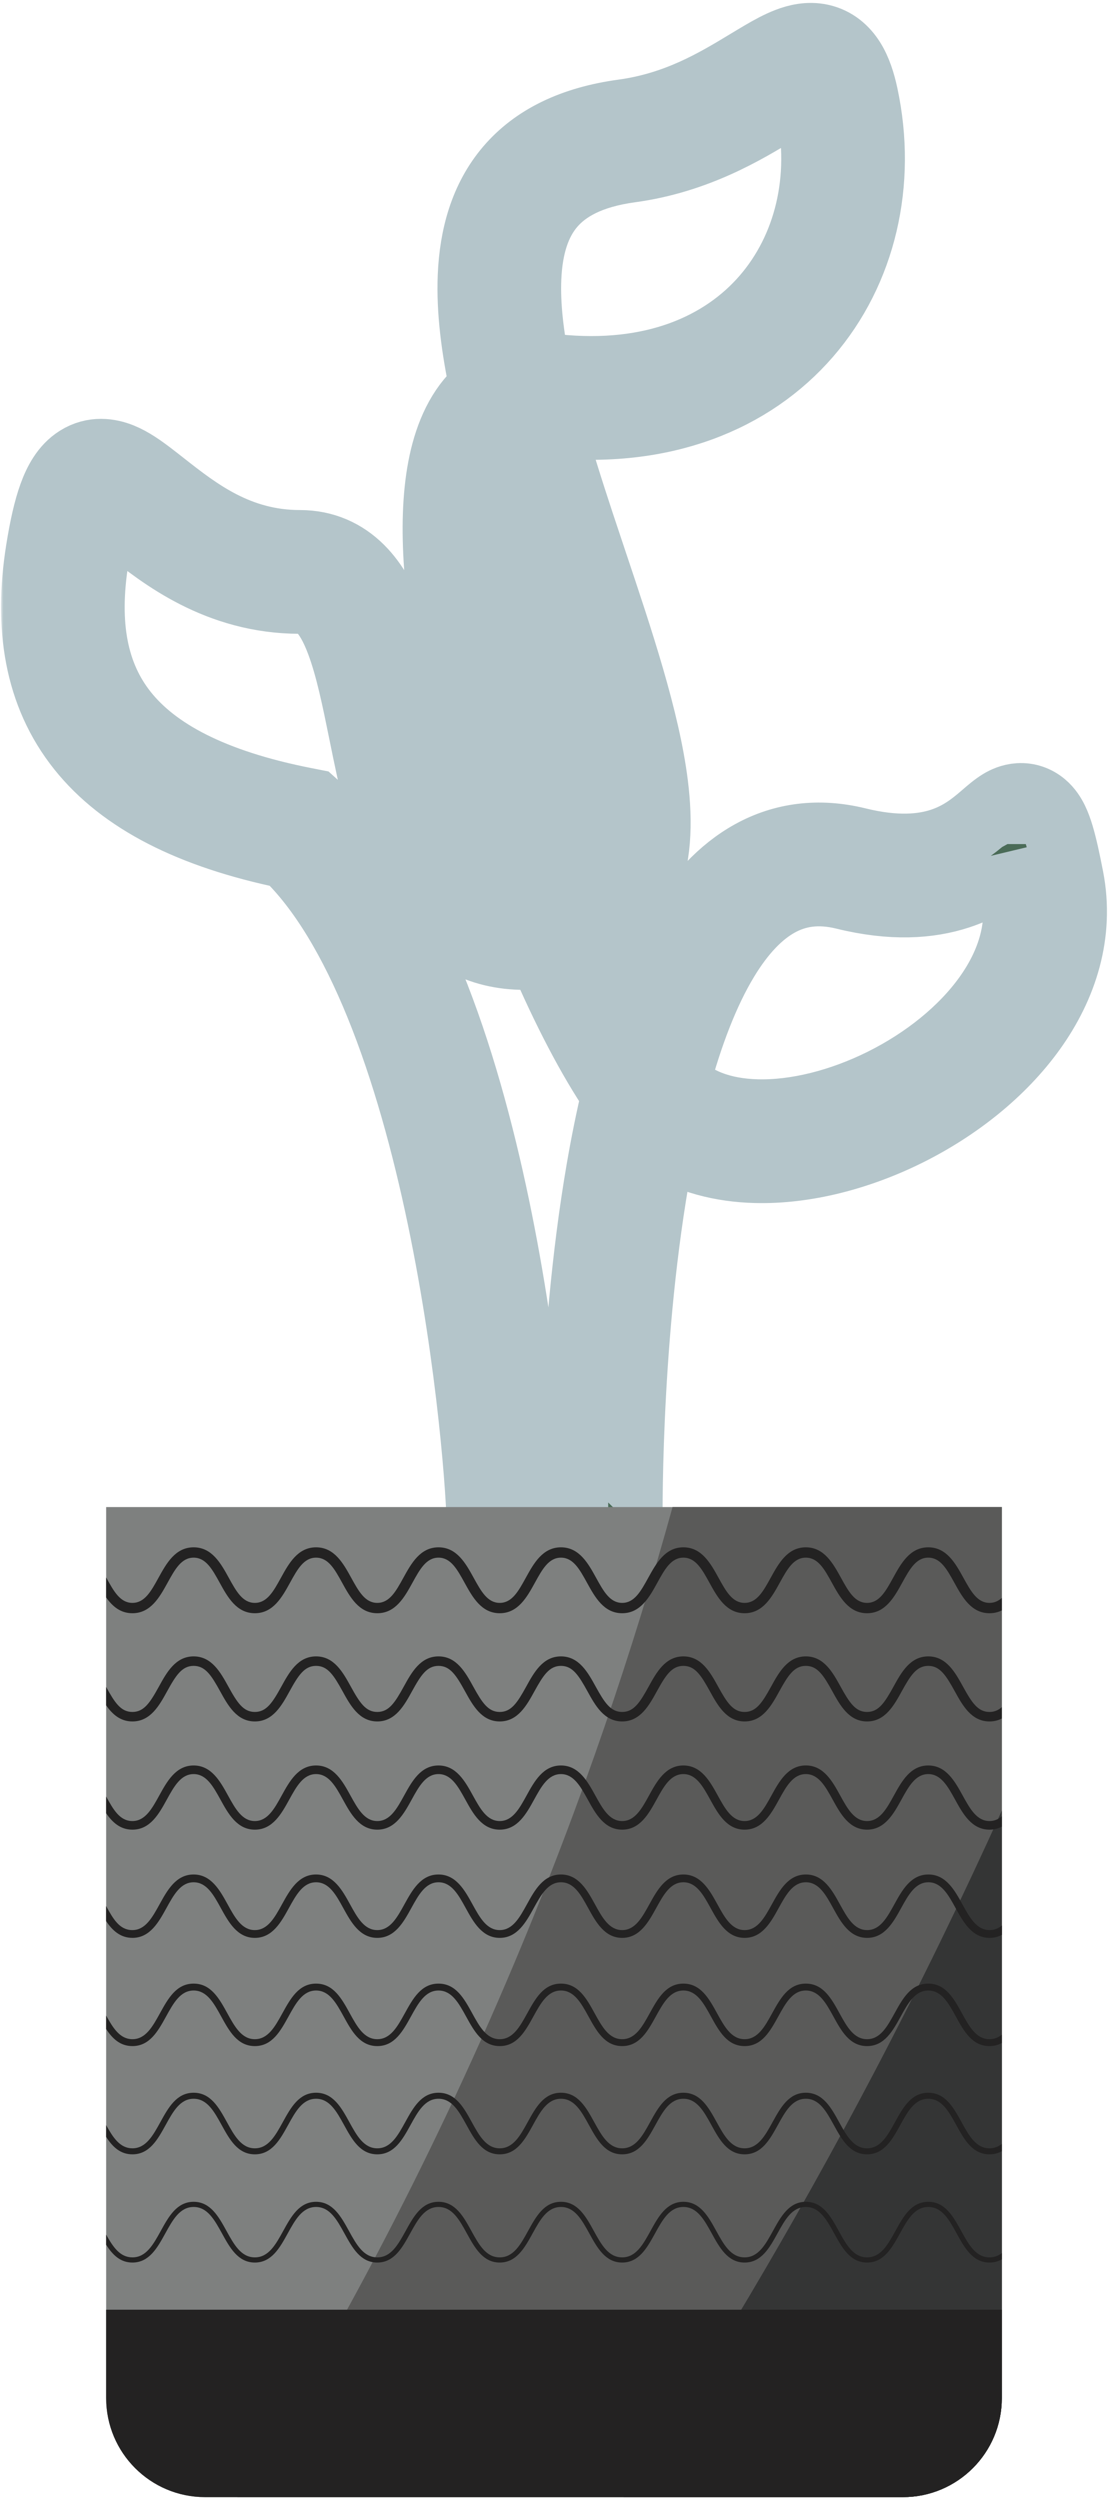 <svg width="224" height="505" viewBox="0 0 224 505" fill="none" xmlns="http://www.w3.org/2000/svg">
<mask id="path-1-outside-1_1_17" maskUnits="userSpaceOnUse" x="0.209" y="-0.411" width="224" height="322" fill="black">
<rect fill="white" x="0.209" y="-0.411" width="224" height="322"/>
<path fill-rule="evenodd" clip-rule="evenodd" d="M157.142 22.167C150.68 26.099 140.811 32.104 127.448 33.922C119.2 35.044 114.318 37.843 111.369 41.297C108.377 44.804 106.757 49.71 106.483 56.222C106.255 61.655 106.97 67.787 108.316 74.413C109.629 74.326 110.989 74.356 112.389 74.502C132.033 76.547 146.234 70.176 154.813 60.276C163.478 50.278 166.919 36.101 163.828 21.62C163.551 20.324 163.277 19.448 163.051 18.876C162.22 19.215 161.127 19.791 159.619 20.676C158.858 21.123 158.032 21.625 157.142 22.167ZM110.964 85.415C111.058 85.424 111.154 85.433 111.25 85.443C133.994 87.811 151.901 80.433 163.126 67.48C174.266 54.624 178.325 36.844 174.586 19.324C174.025 16.695 173.248 14.258 172.017 12.29C170.691 10.17 168.7 8.404 165.921 7.801C163.402 7.255 161.064 7.86 159.334 8.519C157.562 9.193 155.749 10.193 154.052 11.189C153.164 11.71 152.252 12.261 151.311 12.829C144.81 16.758 136.908 21.534 125.966 23.022C115.839 24.4 108.167 28.105 103.002 34.156C97.882 40.156 95.829 47.759 95.493 55.76C95.202 62.691 96.19 70.364 97.906 78.35C97.438 78.726 96.985 79.129 96.547 79.558C92.647 83.383 90.518 88.776 89.425 94.538C87.245 106.031 88.725 121.493 92.052 137.44C95.09 151.996 99.814 167.604 105.288 181.932C103.397 181.859 101.813 181.512 100.47 180.995C98 180.043 95.909 178.351 94.058 175.858C90.164 170.617 87.81 162.555 85.749 153.067C85.291 150.959 84.846 148.766 84.395 146.544C82.936 139.355 81.414 131.857 79.182 125.886C77.69 121.893 75.684 117.983 72.717 115.026C69.586 111.908 65.548 110.025 60.626 110.025C48.109 110.025 39.809 103.51 32.86 98.055C31.998 97.378 31.157 96.718 30.33 96.088C28.59 94.761 26.541 93.291 24.426 92.434C22.137 91.506 18.925 90.985 15.818 92.939C13.159 94.612 11.695 97.462 10.736 100.111C9.717 102.927 8.897 106.601 8.171 111.16C5.734 126.456 7.727 140.142 16.455 151.053C24.836 161.531 38.696 168.513 58.022 172.519C65.307 179.506 71.525 190.103 76.715 202.828C82.123 216.087 86.234 231.199 89.307 245.916C95.465 275.407 97.32 302.639 97.32 308.911C97.32 311.949 99.783 314.411 102.82 314.411C105.858 314.411 108.32 311.949 108.32 308.911C108.32 301.797 106.369 273.809 100.075 243.668C96.922 228.568 92.646 212.76 86.9 198.674C81.19 184.672 73.842 171.905 64.3 163.34L63.172 162.328L61.685 162.036C42.752 158.322 31.33 152.04 25.045 144.182C18.884 136.48 16.899 126.294 19.034 112.89C19.721 108.574 20.411 105.7 21.079 103.855C21.171 103.601 21.258 103.381 21.338 103.19C21.917 103.552 22.672 104.082 23.662 104.836C24.354 105.364 25.108 105.964 25.927 106.615C32.752 112.042 44.05 121.025 60.626 121.025C62.459 121.025 63.754 121.624 64.953 122.819C66.315 124.176 67.635 126.409 68.879 129.737C70.778 134.819 72.047 141.06 73.461 148.009C73.946 150.396 74.449 152.867 75 155.403C77.033 164.764 79.749 175.044 85.228 182.418C88.062 186.234 91.734 189.418 96.517 191.26C100.447 192.773 104.83 193.266 109.667 192.745C114.463 203.917 119.607 213.801 124.57 221.078C123.367 226.103 122.34 231.238 121.461 236.351C118.397 254.163 117.029 272.321 116.422 285.977C116.118 292.818 116.004 298.555 115.966 302.589C115.947 304.607 115.947 306.2 115.952 307.293C115.955 307.84 115.958 308.262 115.961 308.55C115.963 308.694 115.964 308.804 115.965 308.88L115.967 308.967L115.967 308.998C115.967 309 115.967 309.002 121.466 308.911L115.967 309.002C116.017 312.039 118.52 314.46 121.557 314.41C124.594 314.36 127.016 311.857 126.966 308.82L126.964 308.73C126.963 308.665 126.962 308.565 126.961 308.432C126.958 308.167 126.954 307.767 126.952 307.244C126.947 306.198 126.947 304.656 126.966 302.692C127.003 298.765 127.114 293.158 127.411 286.466C128.007 273.058 129.346 255.402 132.301 238.215C132.744 235.641 133.221 233.09 133.734 230.577C139.273 234.187 145.914 235.821 152.696 236.005C162.765 236.28 173.693 233.418 183.505 228.525C193.326 223.627 202.419 216.501 208.62 207.838C214.854 199.132 218.313 188.62 216.139 177.388C215.436 173.752 214.808 170.89 214.169 168.76C213.848 167.692 213.478 166.65 213.02 165.717C212.584 164.83 211.895 163.674 210.764 162.732C209.463 161.648 207.797 161.037 205.984 161.148C204.414 161.245 203.183 161.858 202.453 162.289C201.31 162.964 200.077 164.031 199.197 164.794C199.061 164.912 198.934 165.022 198.817 165.122C196.659 166.97 194.108 168.997 190.335 170.23C186.606 171.449 181.226 172.03 173.351 170.093C165.451 168.149 158.269 169.151 151.996 172.608C145.867 175.986 140.992 181.489 137.079 187.935C133.761 193.401 130.985 199.798 128.656 206.71C125.887 201.742 123.083 196.004 120.363 189.767C124.701 187.552 127.924 184.212 129.972 179.847C132.871 173.666 133.063 166.143 132.113 158.498C130.491 145.441 125.126 129.43 119.854 113.698C118.971 111.062 118.09 108.435 117.231 105.831C114.912 98.806 112.741 91.948 110.964 85.415ZM101.423 92.154C100.959 93.414 100.555 94.885 100.232 96.589C98.466 105.899 99.572 119.628 102.821 135.193C105.883 149.869 110.694 165.486 116.151 179.531C118.025 178.38 119.21 176.887 120.013 175.176C121.599 171.794 122.055 166.759 121.197 159.854C119.724 147.994 114.789 133.242 109.484 117.383C108.59 114.71 107.685 112.006 106.785 109.279C104.921 103.633 103.071 97.876 101.423 92.154ZM136.534 218.666C140.277 222.672 145.915 224.817 152.995 225.009C160.899 225.225 170.041 222.947 178.596 218.681C187.142 214.419 194.715 208.365 199.676 201.435C204.606 194.55 206.807 187.056 205.34 179.478C204.979 177.616 204.661 176.077 204.373 174.81C201.933 176.769 198.488 179.138 193.751 180.686C187.822 182.624 180.326 183.137 170.723 180.774C165.376 179.458 161.042 180.182 157.305 182.242C153.424 184.381 149.794 188.186 146.482 193.643C142.414 200.345 139.143 209.002 136.534 218.666ZM203.11 170.498C203.11 170.497 203.116 170.507 203.127 170.529C203.115 170.509 203.11 170.498 203.11 170.498Z"/>
</mask>
<path fill-rule="evenodd" clip-rule="evenodd" d="M157.142 22.167C150.68 26.099 140.811 32.104 127.448 33.922C119.2 35.044 114.318 37.843 111.369 41.297C108.377 44.804 106.757 49.71 106.483 56.222C106.255 61.655 106.97 67.787 108.316 74.413C109.629 74.326 110.989 74.356 112.389 74.502C132.033 76.547 146.234 70.176 154.813 60.276C163.478 50.278 166.919 36.101 163.828 21.62C163.551 20.324 163.277 19.448 163.051 18.876C162.22 19.215 161.127 19.791 159.619 20.676C158.858 21.123 158.032 21.625 157.142 22.167ZM110.964 85.415C111.058 85.424 111.154 85.433 111.25 85.443C133.994 87.811 151.901 80.433 163.126 67.48C174.266 54.624 178.325 36.844 174.586 19.324C174.025 16.695 173.248 14.258 172.017 12.29C170.691 10.17 168.7 8.404 165.921 7.801C163.402 7.255 161.064 7.86 159.334 8.519C157.562 9.193 155.749 10.193 154.052 11.189C153.164 11.71 152.252 12.261 151.311 12.829C144.81 16.758 136.908 21.534 125.966 23.022C115.839 24.4 108.167 28.105 103.002 34.156C97.882 40.156 95.829 47.759 95.493 55.76C95.202 62.691 96.19 70.364 97.906 78.35C97.438 78.726 96.985 79.129 96.547 79.558C92.647 83.383 90.518 88.776 89.425 94.538C87.245 106.031 88.725 121.493 92.052 137.44C95.09 151.996 99.814 167.604 105.288 181.932C103.397 181.859 101.813 181.512 100.47 180.995C98 180.043 95.909 178.351 94.058 175.858C90.164 170.617 87.81 162.555 85.749 153.067C85.291 150.959 84.846 148.766 84.395 146.544C82.936 139.355 81.414 131.857 79.182 125.886C77.69 121.893 75.684 117.983 72.717 115.026C69.586 111.908 65.548 110.025 60.626 110.025C48.109 110.025 39.809 103.51 32.86 98.055C31.998 97.378 31.157 96.718 30.33 96.088C28.59 94.761 26.541 93.291 24.426 92.434C22.137 91.506 18.925 90.985 15.818 92.939C13.159 94.612 11.695 97.462 10.736 100.111C9.717 102.927 8.897 106.601 8.171 111.16C5.734 126.456 7.727 140.142 16.455 151.053C24.836 161.531 38.696 168.513 58.022 172.519C65.307 179.506 71.525 190.103 76.715 202.828C82.123 216.087 86.234 231.199 89.307 245.916C95.465 275.407 97.32 302.639 97.32 308.911C97.32 311.949 99.783 314.411 102.82 314.411C105.858 314.411 108.32 311.949 108.32 308.911C108.32 301.797 106.369 273.809 100.075 243.668C96.922 228.568 92.646 212.76 86.9 198.674C81.19 184.672 73.842 171.905 64.3 163.34L63.172 162.328L61.685 162.036C42.752 158.322 31.33 152.04 25.045 144.182C18.884 136.48 16.899 126.294 19.034 112.89C19.721 108.574 20.411 105.7 21.079 103.855C21.171 103.601 21.258 103.381 21.338 103.19C21.917 103.552 22.672 104.082 23.662 104.836C24.354 105.364 25.108 105.964 25.927 106.615C32.752 112.042 44.05 121.025 60.626 121.025C62.459 121.025 63.754 121.624 64.953 122.819C66.315 124.176 67.635 126.409 68.879 129.737C70.778 134.819 72.047 141.06 73.461 148.009C73.946 150.396 74.449 152.867 75 155.403C77.033 164.764 79.749 175.044 85.228 182.418C88.062 186.234 91.734 189.418 96.517 191.26C100.447 192.773 104.83 193.266 109.667 192.745C114.463 203.917 119.607 213.801 124.57 221.078C123.367 226.103 122.34 231.238 121.461 236.351C118.397 254.163 117.029 272.321 116.422 285.977C116.118 292.818 116.004 298.555 115.966 302.589C115.947 304.607 115.947 306.2 115.952 307.293C115.955 307.84 115.958 308.262 115.961 308.55C115.963 308.694 115.964 308.804 115.965 308.88L115.967 308.967L115.967 308.998C115.967 309 115.967 309.002 121.466 308.911L115.967 309.002C116.017 312.039 118.52 314.46 121.557 314.41C124.594 314.36 127.016 311.857 126.966 308.82L126.964 308.73C126.963 308.665 126.962 308.565 126.961 308.432C126.958 308.167 126.954 307.767 126.952 307.244C126.947 306.198 126.947 304.656 126.966 302.692C127.003 298.765 127.114 293.158 127.411 286.466C128.007 273.058 129.346 255.402 132.301 238.215C132.744 235.641 133.221 233.09 133.734 230.577C139.273 234.187 145.914 235.821 152.696 236.005C162.765 236.28 173.693 233.418 183.505 228.525C193.326 223.627 202.419 216.501 208.62 207.838C214.854 199.132 218.313 188.62 216.139 177.388C215.436 173.752 214.808 170.89 214.169 168.76C213.848 167.692 213.478 166.65 213.02 165.717C212.584 164.83 211.895 163.674 210.764 162.732C209.463 161.648 207.797 161.037 205.984 161.148C204.414 161.245 203.183 161.858 202.453 162.289C201.31 162.964 200.077 164.031 199.197 164.794C199.061 164.912 198.934 165.022 198.817 165.122C196.659 166.97 194.108 168.997 190.335 170.23C186.606 171.449 181.226 172.03 173.351 170.093C165.451 168.149 158.269 169.151 151.996 172.608C145.867 175.986 140.992 181.489 137.079 187.935C133.761 193.401 130.985 199.798 128.656 206.71C125.887 201.742 123.083 196.004 120.363 189.767C124.701 187.552 127.924 184.212 129.972 179.847C132.871 173.666 133.063 166.143 132.113 158.498C130.491 145.441 125.126 129.43 119.854 113.698C118.971 111.062 118.09 108.435 117.231 105.831C114.912 98.806 112.741 91.948 110.964 85.415ZM101.423 92.154C100.959 93.414 100.555 94.885 100.232 96.589C98.466 105.899 99.572 119.628 102.821 135.193C105.883 149.869 110.694 165.486 116.151 179.531C118.025 178.38 119.21 176.887 120.013 175.176C121.599 171.794 122.055 166.759 121.197 159.854C119.724 147.994 114.789 133.242 109.484 117.383C108.59 114.71 107.685 112.006 106.785 109.279C104.921 103.633 103.071 97.876 101.423 92.154ZM136.534 218.666C140.277 222.672 145.915 224.817 152.995 225.009C160.899 225.225 170.041 222.947 178.596 218.681C187.142 214.419 194.715 208.365 199.676 201.435C204.606 194.55 206.807 187.056 205.34 179.478C204.979 177.616 204.661 176.077 204.373 174.81C201.933 176.769 198.488 179.138 193.751 180.686C187.822 182.624 180.326 183.137 170.723 180.774C165.376 179.458 161.042 180.182 157.305 182.242C153.424 184.381 149.794 188.186 146.482 193.643C142.414 200.345 139.143 209.002 136.534 218.666ZM203.11 170.498C203.11 170.497 203.116 170.507 203.127 170.529C203.115 170.509 203.11 170.498 203.11 170.498Z" fill="#4A6B57"/>
<path fill-rule="evenodd" clip-rule="evenodd" d="M157.142 22.167C150.68 26.099 140.811 32.104 127.448 33.922C119.2 35.044 114.318 37.843 111.369 41.297C108.377 44.804 106.757 49.71 106.483 56.222C106.255 61.655 106.97 67.787 108.316 74.413C109.629 74.326 110.989 74.356 112.389 74.502C132.033 76.547 146.234 70.176 154.813 60.276C163.478 50.278 166.919 36.101 163.828 21.62C163.551 20.324 163.277 19.448 163.051 18.876C162.22 19.215 161.127 19.791 159.619 20.676C158.858 21.123 158.032 21.625 157.142 22.167ZM110.964 85.415C111.058 85.424 111.154 85.433 111.25 85.443C133.994 87.811 151.901 80.433 163.126 67.48C174.266 54.624 178.325 36.844 174.586 19.324C174.025 16.695 173.248 14.258 172.017 12.29C170.691 10.17 168.7 8.404 165.921 7.801C163.402 7.255 161.064 7.86 159.334 8.519C157.562 9.193 155.749 10.193 154.052 11.189C153.164 11.71 152.252 12.261 151.311 12.829C144.81 16.758 136.908 21.534 125.966 23.022C115.839 24.4 108.167 28.105 103.002 34.156C97.882 40.156 95.829 47.759 95.493 55.76C95.202 62.691 96.19 70.364 97.906 78.35C97.438 78.726 96.985 79.129 96.547 79.558C92.647 83.383 90.518 88.776 89.425 94.538C87.245 106.031 88.725 121.493 92.052 137.44C95.09 151.996 99.814 167.604 105.288 181.932C103.397 181.859 101.813 181.512 100.47 180.995C98 180.043 95.909 178.351 94.058 175.858C90.164 170.617 87.81 162.555 85.749 153.067C85.291 150.959 84.846 148.766 84.395 146.544C82.936 139.355 81.414 131.857 79.182 125.886C77.69 121.893 75.684 117.983 72.717 115.026C69.586 111.908 65.548 110.025 60.626 110.025C48.109 110.025 39.809 103.51 32.86 98.055C31.998 97.378 31.157 96.718 30.33 96.088C28.59 94.761 26.541 93.291 24.426 92.434C22.137 91.506 18.925 90.985 15.818 92.939C13.159 94.612 11.695 97.462 10.736 100.111C9.717 102.927 8.897 106.601 8.171 111.16C5.734 126.456 7.727 140.142 16.455 151.053C24.836 161.531 38.696 168.513 58.022 172.519C65.307 179.506 71.525 190.103 76.715 202.828C82.123 216.087 86.234 231.199 89.307 245.916C95.465 275.407 97.32 302.639 97.32 308.911C97.32 311.949 99.783 314.411 102.82 314.411C105.858 314.411 108.32 311.949 108.32 308.911C108.32 301.797 106.369 273.809 100.075 243.668C96.922 228.568 92.646 212.76 86.9 198.674C81.19 184.672 73.842 171.905 64.3 163.34L63.172 162.328L61.685 162.036C42.752 158.322 31.33 152.04 25.045 144.182C18.884 136.48 16.899 126.294 19.034 112.89C19.721 108.574 20.411 105.7 21.079 103.855C21.171 103.601 21.258 103.381 21.338 103.19C21.917 103.552 22.672 104.082 23.662 104.836C24.354 105.364 25.108 105.964 25.927 106.615C32.752 112.042 44.05 121.025 60.626 121.025C62.459 121.025 63.754 121.624 64.953 122.819C66.315 124.176 67.635 126.409 68.879 129.737C70.778 134.819 72.047 141.06 73.461 148.009C73.946 150.396 74.449 152.867 75 155.403C77.033 164.764 79.749 175.044 85.228 182.418C88.062 186.234 91.734 189.418 96.517 191.26C100.447 192.773 104.83 193.266 109.667 192.745C114.463 203.917 119.607 213.801 124.57 221.078C123.367 226.103 122.34 231.238 121.461 236.351C118.397 254.163 117.029 272.321 116.422 285.977C116.118 292.818 116.004 298.555 115.966 302.589C115.947 304.607 115.947 306.2 115.952 307.293C115.955 307.84 115.958 308.262 115.961 308.55C115.963 308.694 115.964 308.804 115.965 308.88L115.967 308.967L115.967 308.998C115.967 309 115.967 309.002 121.466 308.911L115.967 309.002C116.017 312.039 118.52 314.46 121.557 314.41C124.594 314.36 127.016 311.857 126.966 308.82L126.964 308.73C126.963 308.665 126.962 308.565 126.961 308.432C126.958 308.167 126.954 307.767 126.952 307.244C126.947 306.198 126.947 304.656 126.966 302.692C127.003 298.765 127.114 293.158 127.411 286.466C128.007 273.058 129.346 255.402 132.301 238.215C132.744 235.641 133.221 233.09 133.734 230.577C139.273 234.187 145.914 235.821 152.696 236.005C162.765 236.28 173.693 233.418 183.505 228.525C193.326 223.627 202.419 216.501 208.62 207.838C214.854 199.132 218.313 188.62 216.139 177.388C215.436 173.752 214.808 170.89 214.169 168.76C213.848 167.692 213.478 166.65 213.02 165.717C212.584 164.83 211.895 163.674 210.764 162.732C209.463 161.648 207.797 161.037 205.984 161.148C204.414 161.245 203.183 161.858 202.453 162.289C201.31 162.964 200.077 164.031 199.197 164.794C199.061 164.912 198.934 165.022 198.817 165.122C196.659 166.97 194.108 168.997 190.335 170.23C186.606 171.449 181.226 172.03 173.351 170.093C165.451 168.149 158.269 169.151 151.996 172.608C145.867 175.986 140.992 181.489 137.079 187.935C133.761 193.401 130.985 199.798 128.656 206.71C125.887 201.742 123.083 196.004 120.363 189.767C124.701 187.552 127.924 184.212 129.972 179.847C132.871 173.666 133.063 166.143 132.113 158.498C130.491 145.441 125.126 129.43 119.854 113.698C118.971 111.062 118.09 108.435 117.231 105.831C114.912 98.806 112.741 91.948 110.964 85.415ZM101.423 92.154C100.959 93.414 100.555 94.885 100.232 96.589C98.466 105.899 99.572 119.628 102.821 135.193C105.883 149.869 110.694 165.486 116.151 179.531C118.025 178.38 119.21 176.887 120.013 175.176C121.599 171.794 122.055 166.759 121.197 159.854C119.724 147.994 114.789 133.242 109.484 117.383C108.59 114.71 107.685 112.006 106.785 109.279C104.921 103.633 103.071 97.876 101.423 92.154ZM136.534 218.666C140.277 222.672 145.915 224.817 152.995 225.009C160.899 225.225 170.041 222.947 178.596 218.681C187.142 214.419 194.715 208.365 199.676 201.435C204.606 194.55 206.807 187.056 205.34 179.478C204.979 177.616 204.661 176.077 204.373 174.81C201.933 176.769 198.488 179.138 193.751 180.686C187.822 182.624 180.326 183.137 170.723 180.774C165.376 179.458 161.042 180.182 157.305 182.242C153.424 184.381 149.794 188.186 146.482 193.643C142.414 200.345 139.143 209.002 136.534 218.666ZM203.11 170.498C203.11 170.497 203.116 170.507 203.127 170.529C203.115 170.509 203.11 170.498 203.11 170.498Z" stroke="#B4C5CA" stroke-width="14" stroke-linecap="round" mask="url(#path-1-outside-1_1_17)"/>
<path d="M202.534 304.416H21.46V484.411C21.46 495.457 30.414 504.411 41.46 504.411H182.534C193.58 504.411 202.534 495.457 202.534 484.411V304.416Z" fill="#7E807F"/>
<path d="M47.979 504.406H182.54C193.586 504.406 202.54 495.451 202.54 484.406V304.411H135.969C128.115 332.791 117.76 363.793 104.001 396.473C86.391 438.296 66.816 474.292 47.979 504.406Z" fill="#5A5A59"/>
<path d="M126.059 504.406H182.534C193.58 504.406 202.534 495.451 202.534 484.406V365.737C194.796 382.858 186.208 400.573 176.665 418.743C160.083 450.306 142.93 478.847 126.059 504.406Z" fill="#343535"/>
<path d="M202.534 466.549H21.46V484.406C21.46 495.451 30.414 504.406 41.46 504.406H182.534C193.58 504.406 202.534 495.451 202.534 484.406V466.549Z" fill="#232222"/>
<path d="M26.77 325.864C30.481 325.864 32.281 322.592 33.875 319.709C35.375 316.987 36.669 314.637 39.147 314.637C41.624 314.637 42.919 316.987 44.418 319.709C46.007 322.592 47.812 325.864 51.523 325.864C55.234 325.864 57.039 322.592 58.628 319.709C60.128 316.987 61.422 314.637 63.899 314.637C66.377 314.637 67.671 316.987 69.171 319.709C70.76 322.592 72.565 325.864 76.276 325.864C79.987 325.864 81.792 322.592 83.381 319.709C84.88 316.987 86.175 314.637 88.652 314.637C91.13 314.637 92.424 316.987 93.924 319.709C95.513 322.592 97.318 325.864 101.029 325.864C104.739 325.864 106.545 322.592 108.134 319.709C109.633 316.987 110.928 314.637 113.405 314.637C115.883 314.637 117.177 316.987 118.677 319.709C120.266 322.592 122.071 325.864 125.782 325.864C129.492 325.864 131.298 322.592 132.886 319.709C134.386 316.987 135.681 314.637 138.158 314.637C140.636 314.637 141.93 316.987 143.43 319.709C145.018 322.592 146.824 325.864 150.534 325.864C154.245 325.864 156.05 322.592 157.639 319.709C159.139 316.987 160.433 314.637 162.911 314.637C165.388 314.637 166.683 316.987 168.182 319.709C169.771 322.592 171.577 325.864 175.287 325.864C178.998 325.864 180.803 322.592 182.392 319.709C183.892 316.987 185.186 314.637 187.664 314.637C190.141 314.637 191.435 316.987 192.941 319.709C194.53 322.592 196.335 325.864 200.046 325.864C200.99 325.864 201.807 325.653 202.529 325.292V322.776C201.829 323.398 201.029 323.775 200.046 323.775C197.568 323.775 196.274 321.426 194.768 318.704C193.18 315.821 191.374 312.549 187.664 312.549C183.953 312.549 182.148 315.821 180.559 318.704C179.059 321.426 177.765 323.775 175.287 323.775C172.81 323.775 171.515 321.426 170.016 318.704C168.427 315.821 166.621 312.549 162.911 312.549C159.2 312.549 157.395 315.821 155.806 318.704C154.306 321.426 153.012 323.775 150.534 323.775C148.057 323.775 146.763 321.426 145.263 318.704C143.674 315.821 141.869 312.549 138.158 312.549C134.447 312.549 132.648 315.821 131.053 318.704C129.553 321.426 128.259 323.775 125.782 323.775C123.304 323.775 122.01 321.426 120.51 318.704C118.921 315.821 117.116 312.549 113.405 312.549C109.694 312.549 107.889 315.821 106.3 318.704C104.801 321.426 103.506 323.775 101.029 323.775C98.551 323.775 97.257 321.426 95.757 318.704C94.168 315.821 92.363 312.549 88.652 312.549C84.942 312.549 83.136 315.821 81.547 318.704C80.048 321.426 78.753 323.775 76.276 323.775C73.798 323.775 72.504 321.426 71.004 318.704C69.415 315.821 67.61 312.549 63.899 312.549C60.189 312.549 58.383 315.821 56.795 318.704C55.295 321.426 54.001 323.775 51.523 323.775C49.045 323.775 47.751 321.426 46.251 318.704C44.663 315.821 42.857 312.549 39.147 312.549C35.436 312.549 33.631 315.821 32.042 318.704C30.542 321.426 29.248 323.775 26.77 323.775C24.293 323.775 22.998 321.426 21.499 318.704C21.488 318.682 21.476 318.659 21.46 318.637V322.681C22.732 324.459 24.337 325.864 26.77 325.864Z" fill="#232222"/>
<path d="M26.77 347.723C30.431 347.723 32.22 344.479 33.797 341.612C35.553 338.429 36.786 336.496 39.147 336.496C41.508 336.496 42.741 338.429 44.496 341.612C46.074 344.473 47.862 347.723 51.523 347.723C55.184 347.723 56.972 344.479 58.55 341.612C60.306 338.429 61.539 336.496 63.9 336.496C66.26 336.496 67.494 338.429 69.249 341.612C70.826 344.473 72.615 347.723 76.276 347.723C79.937 347.723 81.725 344.479 83.303 341.612C85.058 338.429 86.291 336.496 88.652 336.496C91.013 336.496 92.246 338.429 94.002 341.612C95.579 344.473 97.368 347.723 101.029 347.723C104.689 347.723 106.478 344.479 108.056 341.612C109.811 338.429 111.05 336.496 113.405 336.496C115.761 336.496 116.999 338.429 118.755 341.612C120.332 344.473 122.121 347.723 125.782 347.723C129.442 347.723 131.231 344.479 132.809 341.612C134.564 338.429 135.797 336.496 138.158 336.496C140.519 336.496 141.752 338.429 143.507 341.612C145.085 344.473 146.874 347.723 150.534 347.723C154.195 347.723 155.984 344.479 157.561 341.612C159.317 338.429 160.556 336.496 162.911 336.496C165.266 336.496 166.505 338.429 168.26 341.612C169.838 344.473 171.627 347.723 175.287 347.723C178.948 347.723 180.737 344.479 182.314 341.612C184.07 338.429 185.308 336.496 187.664 336.496C190.019 336.496 191.258 338.429 193.013 341.612C194.591 344.473 196.379 347.723 200.04 347.723C200.984 347.723 201.801 347.506 202.523 347.134V344.84C201.812 345.462 201.023 345.806 200.04 345.806C197.679 345.806 196.446 343.873 194.691 340.69C193.113 337.829 191.324 334.58 187.664 334.58C184.003 334.58 182.214 337.824 180.637 340.69C178.881 343.873 177.643 345.806 175.287 345.806C172.932 345.806 171.693 343.873 169.938 340.69C168.36 337.829 166.572 334.58 162.911 334.58C159.25 334.58 157.461 337.824 155.884 340.69C154.129 343.873 152.89 345.806 150.534 345.806C148.179 345.806 146.94 343.873 145.185 340.69C143.607 337.829 141.819 334.58 138.158 334.58C134.497 334.58 132.709 337.824 131.131 340.69C129.376 343.873 128.142 345.806 125.782 345.806C123.421 345.806 122.188 343.873 120.432 340.69C118.855 337.829 117.066 334.58 113.405 334.58C109.744 334.58 107.956 337.824 106.378 340.69C104.623 343.873 103.384 345.806 101.029 345.806C98.674 345.806 97.435 343.873 95.679 340.69C94.102 337.829 92.313 334.58 88.652 334.58C84.992 334.58 83.203 337.824 81.625 340.69C79.87 343.873 78.637 345.806 76.276 345.806C73.915 345.806 72.682 343.873 70.927 340.69C69.349 337.829 67.56 334.58 63.9 334.58C60.239 334.58 58.45 337.824 56.873 340.69C55.117 343.873 53.884 345.806 51.523 345.806C49.162 345.806 47.929 343.873 46.174 340.69C44.596 337.829 42.807 334.58 39.147 334.58C35.486 334.58 33.697 337.824 32.12 340.69C30.364 343.873 29.131 345.806 26.77 345.806C24.409 345.806 23.193 343.901 21.46 340.757V344.473C22.726 346.278 24.332 347.723 26.77 347.723Z" fill="#232222"/>
<path d="M26.77 369.581C30.381 369.581 32.153 366.359 33.719 363.515C35.181 360.86 36.564 358.355 39.147 358.355C41.73 358.355 43.107 360.86 44.574 363.515C46.14 366.359 47.918 369.581 51.523 369.581C55.128 369.581 56.906 366.359 58.472 363.515C59.933 360.86 61.316 358.355 63.899 358.355C66.483 358.355 67.86 360.86 69.327 363.515C70.893 366.359 72.671 369.581 76.276 369.581C79.881 369.581 81.659 366.359 83.225 363.515C84.686 360.86 86.069 358.355 88.652 358.355C91.235 358.355 92.613 360.86 94.079 363.515C95.646 366.359 97.424 369.581 101.029 369.581C104.634 369.581 106.411 366.359 107.978 363.515C109.439 360.86 110.822 358.355 113.405 358.355C115.988 358.355 117.366 360.86 118.832 363.515C120.399 366.359 122.176 369.581 125.782 369.581C129.387 369.581 131.164 366.359 132.731 363.515C134.192 360.86 135.575 358.355 138.158 358.355C140.741 358.355 142.119 360.86 143.585 363.515C145.152 366.359 146.929 369.581 150.534 369.581C154.14 369.581 155.917 366.359 157.484 363.515C158.945 360.86 160.328 358.355 162.911 358.355C165.494 358.355 166.871 360.86 168.338 363.515C169.904 366.359 171.682 369.581 175.287 369.581C178.892 369.581 180.67 366.359 182.236 363.515C183.697 360.86 185.081 358.355 187.664 358.355C190.247 358.355 191.624 360.86 193.091 363.515C194.657 366.359 196.435 369.581 200.046 369.581C200.99 369.581 201.807 369.353 202.529 368.981V366.893C201.823 367.482 201.023 367.843 200.046 367.843C197.463 367.843 196.085 365.337 194.618 362.682C193.052 359.838 191.274 356.616 187.664 356.616C184.053 356.616 182.281 359.838 180.714 362.682C179.253 365.337 177.87 367.843 175.287 367.843C172.704 367.843 171.327 365.337 169.86 362.676C168.294 359.832 166.516 356.61 162.911 356.61C159.306 356.61 157.528 359.832 155.962 362.676C154.501 365.332 153.117 367.843 150.534 367.843C147.951 367.843 146.574 365.337 145.107 362.682C143.541 359.838 141.763 356.616 138.158 356.616C134.553 356.616 132.775 359.838 131.209 362.682C129.748 365.337 128.365 367.843 125.782 367.843C123.199 367.843 121.821 365.337 120.354 362.682C118.788 359.838 117.01 356.616 113.405 356.616C109.8 356.616 108.022 359.838 106.456 362.682C104.995 365.337 103.612 367.843 101.029 367.843C98.446 367.843 97.068 365.337 95.602 362.682C94.035 359.838 92.257 356.616 88.652 356.616C85.047 356.616 83.27 359.838 81.703 362.682C80.242 365.337 78.859 367.843 76.276 367.843C73.693 367.843 72.315 365.337 70.849 362.682C69.282 359.838 67.505 356.616 63.899 356.616C60.294 356.616 58.517 359.838 56.95 362.682C55.489 365.337 54.106 367.843 51.523 367.843C48.94 367.843 47.562 365.337 46.096 362.682C44.529 359.838 42.752 356.616 39.147 356.616C35.542 356.616 33.764 359.838 32.197 362.682C30.736 365.337 29.353 367.843 26.77 367.843C24.187 367.843 22.882 365.465 21.46 362.888V366.271C22.726 368.104 24.326 369.581 26.77 369.581Z" fill="#232222"/>
<path d="M26.77 391.44C30.326 391.44 32.092 388.241 33.647 385.419C35.125 382.741 36.519 380.208 39.147 380.208C41.774 380.208 43.174 382.736 44.646 385.419C46.202 388.241 47.962 391.44 51.523 391.44C55.084 391.44 56.845 388.241 58.4 385.419C59.878 382.741 61.272 380.208 63.9 380.208C66.527 380.208 67.927 382.736 69.399 385.419C70.954 388.241 72.715 391.44 76.276 391.44C79.837 391.44 81.598 388.241 83.153 385.419C84.631 382.741 86.025 380.208 88.653 380.208C91.28 380.208 92.68 382.736 94.152 385.419C95.707 388.241 97.468 391.44 101.029 391.44C104.59 391.44 106.35 388.241 107.906 385.419C109.383 382.741 110.778 380.208 113.411 380.208C116.044 380.208 117.438 382.736 118.91 385.419C120.466 388.241 122.227 391.44 125.782 391.44C129.337 391.44 131.103 388.241 132.659 385.419C134.136 382.741 135.531 380.208 138.158 380.208C140.786 380.208 142.185 382.736 143.663 385.419C145.218 388.241 146.979 391.44 150.54 391.44C154.101 391.44 155.862 388.241 157.417 385.419C158.895 382.741 160.289 380.208 162.922 380.208C165.555 380.208 166.949 382.736 168.427 385.419C169.982 388.241 171.743 391.44 175.304 391.44C178.865 391.44 180.626 388.241 182.181 385.419C183.659 382.741 185.053 380.208 187.686 380.208C190.319 380.208 191.713 382.736 193.191 385.419C194.746 388.241 196.507 391.44 200.068 391.44C201.012 391.44 201.829 391.207 202.551 390.824V388.946C201.846 389.518 201.04 389.868 200.068 389.868C197.435 389.868 196.041 387.341 194.563 384.658C193.008 381.836 191.247 378.636 187.686 378.636C184.125 378.636 182.364 381.836 180.809 384.658C179.331 387.335 177.937 389.868 175.304 389.868C172.671 389.868 171.277 387.341 169.799 384.658C168.244 381.836 166.483 378.636 162.922 378.636C159.361 378.636 157.6 381.836 156.045 384.658C154.567 387.335 153.173 389.868 150.54 389.868C147.907 389.868 146.513 387.341 145.035 384.658C143.48 381.836 141.719 378.636 138.158 378.636C134.597 378.636 132.836 381.836 131.281 384.658C129.803 387.335 128.409 389.868 125.782 389.868C123.154 389.868 121.754 387.341 120.282 384.658C118.727 381.836 116.966 378.636 113.405 378.636C109.845 378.636 108.084 381.836 106.528 384.658C105.051 387.335 103.656 389.868 101.023 389.868C98.39 389.868 96.996 387.341 95.518 384.658C93.963 381.836 92.202 378.636 88.641 378.636C85.081 378.636 83.32 381.836 81.764 384.658C80.287 387.335 78.892 389.868 76.265 389.868C73.637 389.868 72.238 387.341 70.766 384.658C69.21 381.836 67.449 378.636 63.889 378.636C60.328 378.636 58.567 381.836 57.011 384.658C55.534 387.335 54.14 389.868 51.512 389.868C48.885 389.868 47.485 387.341 46.013 384.658C44.457 381.836 42.696 378.636 39.136 378.636C35.575 378.636 33.814 381.836 32.259 384.658C30.781 387.335 29.387 389.868 26.759 389.868C24.132 389.868 22.854 387.552 21.449 385.008V388.057C22.715 389.918 24.31 391.435 26.759 391.435L26.77 391.44Z" fill="#232222"/>
<path d="M26.77 413.299C30.275 413.299 31.948 410.26 33.569 407.327C35.058 404.628 36.464 402.072 39.147 402.072C41.83 402.072 43.235 404.622 44.724 407.327C46.34 410.266 48.018 413.299 51.523 413.299C55.028 413.299 56.7 410.26 58.322 407.327C59.811 404.628 61.216 402.072 63.9 402.072C66.582 402.072 67.988 404.622 69.477 407.327C71.093 410.266 72.771 413.299 76.276 413.299C79.781 413.299 81.453 410.26 83.075 407.327C84.564 404.628 85.969 402.072 88.652 402.072C91.335 402.072 92.741 404.622 94.23 407.327C95.846 410.266 97.524 413.299 101.029 413.299C104.534 413.299 106.206 410.26 107.828 407.327C109.317 404.628 110.722 402.072 113.405 402.072C116.088 402.072 117.494 404.622 118.982 407.327C120.599 410.266 122.276 413.299 125.782 413.299C129.287 413.299 130.959 410.26 132.581 407.327C134.07 404.628 135.475 402.072 138.158 402.072C140.841 402.072 142.246 404.622 143.735 407.327C145.352 410.266 147.029 413.299 150.534 413.299C154.04 413.299 155.712 410.26 157.334 407.327C158.822 404.628 160.228 402.072 162.911 402.072C165.594 402.072 166.999 404.622 168.488 407.327C170.104 410.266 171.782 413.299 175.287 413.299C178.792 413.299 180.47 410.26 182.087 407.327C183.575 404.628 184.981 402.072 187.664 402.072C190.347 402.072 191.752 404.622 193.241 407.327C194.857 410.266 196.535 413.299 200.04 413.299C200.996 413.299 201.807 413.071 202.523 412.682V411.005C201.818 411.566 201.012 411.905 200.04 411.905C197.357 411.905 195.952 409.355 194.463 406.65C192.846 403.711 191.169 400.678 187.664 400.678C184.159 400.678 182.481 403.717 180.864 406.65C179.376 409.349 177.97 411.905 175.287 411.905C172.604 411.905 171.199 409.355 169.71 406.65C168.094 403.711 166.416 400.678 162.911 400.678C159.406 400.678 157.734 403.717 156.112 406.65C154.623 409.349 153.217 411.905 150.534 411.905C147.851 411.905 146.446 409.355 144.957 406.65C143.341 403.711 141.663 400.678 138.158 400.678C134.653 400.678 132.981 403.717 131.359 406.65C129.87 409.349 128.465 411.905 125.782 411.905C123.099 411.905 121.693 409.355 120.204 406.65C118.588 403.711 116.91 400.678 113.405 400.678C109.9 400.678 108.228 403.717 106.606 406.65C105.117 409.349 103.712 411.905 101.029 411.905C98.346 411.905 96.94 409.355 95.452 406.65C93.835 403.711 92.157 400.678 88.652 400.678C85.147 400.678 83.475 403.717 81.853 406.65C80.364 409.349 78.959 411.905 76.276 411.905C73.593 411.905 72.187 409.355 70.699 406.65C69.082 403.711 67.405 400.678 63.9 400.678C60.394 400.678 58.722 403.717 57.1 406.65C55.611 409.349 54.206 411.905 51.523 411.905C48.84 411.905 47.435 409.355 45.946 406.65C44.33 403.711 42.652 400.678 39.147 400.678C35.642 400.678 33.969 403.717 32.347 406.65C30.859 409.349 29.453 411.905 26.77 411.905C24.248 411.905 22.854 409.649 21.46 407.139V409.86C22.732 411.782 24.293 413.299 26.77 413.299Z" fill="#232222"/>
<path d="M26.77 435.163C30.226 435.163 31.886 432.147 33.492 429.236C34.992 426.509 36.414 423.937 39.147 423.937C41.88 423.937 43.302 426.509 44.802 429.236C46.407 432.153 48.068 435.163 51.523 435.163C54.978 435.163 56.639 432.147 58.245 429.236C59.744 426.514 61.166 423.937 63.9 423.937C66.632 423.937 68.055 426.509 69.555 429.236C71.16 432.153 72.821 435.163 76.276 435.163C79.731 435.163 81.392 432.147 82.997 429.236C84.497 426.509 85.919 423.937 88.652 423.937C91.385 423.937 92.807 426.509 94.307 429.236C95.913 432.153 97.574 435.163 101.029 435.163C104.484 435.163 106.145 432.147 107.75 429.236C109.25 426.509 110.672 423.937 113.405 423.937C116.138 423.937 117.56 426.509 119.06 429.236C120.665 432.153 122.326 435.163 125.782 435.163C129.237 435.163 130.898 432.147 132.503 429.236C134.003 426.514 135.425 423.937 138.158 423.937C140.891 423.937 142.313 426.509 143.813 429.236C145.418 432.153 147.079 435.163 150.534 435.163C153.99 435.163 155.651 432.147 157.256 429.236C158.756 426.514 160.178 423.937 162.911 423.937C165.644 423.937 167.066 426.509 168.566 429.236C170.171 432.153 171.832 435.163 175.287 435.163C178.742 435.163 180.403 432.147 182.009 429.236C183.509 426.509 184.931 423.937 187.664 423.937C190.397 423.937 191.819 426.509 193.319 429.236C194.924 432.153 196.585 435.163 200.04 435.163C200.996 435.163 201.807 434.924 202.523 434.536V433.069C201.818 433.614 201.012 433.947 200.04 433.947C197.307 433.947 195.885 431.375 194.385 428.647C192.78 425.731 191.119 422.72 187.664 422.72C184.209 422.72 182.548 425.737 180.942 428.647C179.442 431.375 178.02 433.947 175.287 433.947C172.554 433.947 171.132 431.375 169.632 428.647C168.027 425.731 166.366 422.72 162.911 422.72C159.456 422.72 157.795 425.737 156.189 428.647C154.69 431.375 153.267 433.947 150.534 433.947C147.801 433.947 146.379 431.375 144.879 428.647C143.274 425.731 141.613 422.72 138.158 422.72C134.703 422.72 133.042 425.737 131.437 428.647C129.937 431.375 128.515 433.947 125.782 433.947C123.049 433.947 121.632 431.375 120.127 428.647C118.521 425.731 116.86 422.72 113.405 422.72C109.95 422.72 108.289 425.737 106.684 428.647C105.184 431.375 103.762 433.947 101.029 433.947C98.296 433.947 96.874 431.375 95.374 428.647C93.769 425.731 92.108 422.72 88.652 422.72C85.197 422.72 83.536 425.737 81.931 428.647C80.431 431.369 79.009 433.947 76.276 433.947C73.543 433.947 72.121 431.375 70.621 428.647C69.016 425.731 67.355 422.72 63.9 422.72C60.444 422.72 58.783 425.737 57.178 428.647C55.678 431.375 54.256 433.947 51.523 433.947C48.79 433.947 47.368 431.375 45.868 428.647C44.263 425.731 42.602 422.72 39.147 422.72C35.691 422.72 34.031 425.737 32.425 428.647C30.925 431.369 29.503 433.947 26.77 433.947C24.243 433.947 22.843 431.753 21.46 429.27V431.653C22.737 433.608 24.287 435.163 26.77 435.163Z" fill="#232222"/>
<path d="M26.77 457.022C30.175 457.022 31.82 454.027 33.414 451.139C34.931 448.389 36.358 445.795 39.147 445.795C41.935 445.795 43.363 448.389 44.879 451.139C46.474 454.033 48.123 457.022 51.523 457.022C54.923 457.022 56.573 454.027 58.167 451.139C59.683 448.389 61.111 445.795 63.9 445.795C66.688 445.795 68.116 448.389 69.632 451.139C71.227 454.033 72.876 457.022 76.276 457.022C79.675 457.022 81.325 454.027 82.92 451.139C84.436 448.389 85.864 445.795 88.652 445.795C91.441 445.795 92.869 448.389 94.385 451.139C95.979 454.033 97.629 457.022 101.029 457.022C104.428 457.022 106.078 454.027 107.672 451.139C109.189 448.389 110.617 445.795 113.405 445.795C116.194 445.795 117.621 448.389 119.138 451.139C120.732 454.033 122.382 457.022 125.782 457.022C129.181 457.022 130.831 454.027 132.425 451.139C133.942 448.389 135.369 445.795 138.158 445.795C140.947 445.795 142.374 448.389 143.891 451.139C145.485 454.033 147.135 457.022 150.534 457.022C153.934 457.022 155.584 454.027 157.178 451.139C158.695 448.389 160.122 445.795 162.911 445.795C165.699 445.795 167.127 448.389 168.644 451.139C170.238 454.033 171.888 457.022 175.293 457.022C178.698 457.022 180.342 454.027 181.936 451.139C183.453 448.389 184.881 445.795 187.669 445.795C190.458 445.795 191.885 448.389 193.402 451.139C194.996 454.033 196.646 457.022 200.051 457.022C201.007 457.022 201.818 456.777 202.534 456.377V455.122C201.829 455.65 201.023 455.977 200.051 455.977C197.263 455.977 195.835 453.383 194.318 450.633C192.724 447.739 191.074 444.751 187.669 444.751C184.264 444.751 182.62 447.739 181.026 450.633C179.509 453.383 178.081 455.977 175.293 455.977C172.504 455.977 171.077 453.383 169.56 450.633C167.966 447.739 166.316 444.751 162.911 444.751C159.506 444.751 157.861 447.739 156.267 450.633C154.751 453.383 153.323 455.977 150.534 455.977C147.746 455.977 146.318 453.383 144.802 450.633C143.207 447.739 141.558 444.751 138.158 444.751C134.758 444.751 133.109 447.739 131.514 450.633C129.998 453.383 128.57 455.977 125.782 455.977C122.993 455.977 121.565 453.383 120.049 450.633C118.455 447.739 116.805 444.751 113.405 444.751C110.006 444.751 108.356 447.739 106.761 450.633C105.245 453.383 103.817 455.977 101.029 455.977C98.24 455.977 96.812 453.383 95.296 450.633C93.702 447.739 92.052 444.751 88.652 444.751C85.253 444.751 83.603 447.739 82.009 450.633C80.492 453.383 79.064 455.977 76.276 455.977C73.487 455.977 72.06 453.383 70.543 450.633C68.949 447.739 67.299 444.751 63.9 444.751C60.5 444.751 58.85 447.739 57.256 450.633C55.739 453.383 54.312 455.977 51.523 455.977C48.734 455.977 47.307 453.383 45.79 450.633C44.196 447.739 42.546 444.751 39.147 444.751C35.747 444.751 34.097 447.739 32.503 450.633C30.986 453.383 29.559 455.977 26.77 455.977C24.243 455.977 22.832 453.839 21.46 451.389V453.433C22.737 455.422 24.287 457.022 26.77 457.022Z" fill="#232222"/>
</svg>
